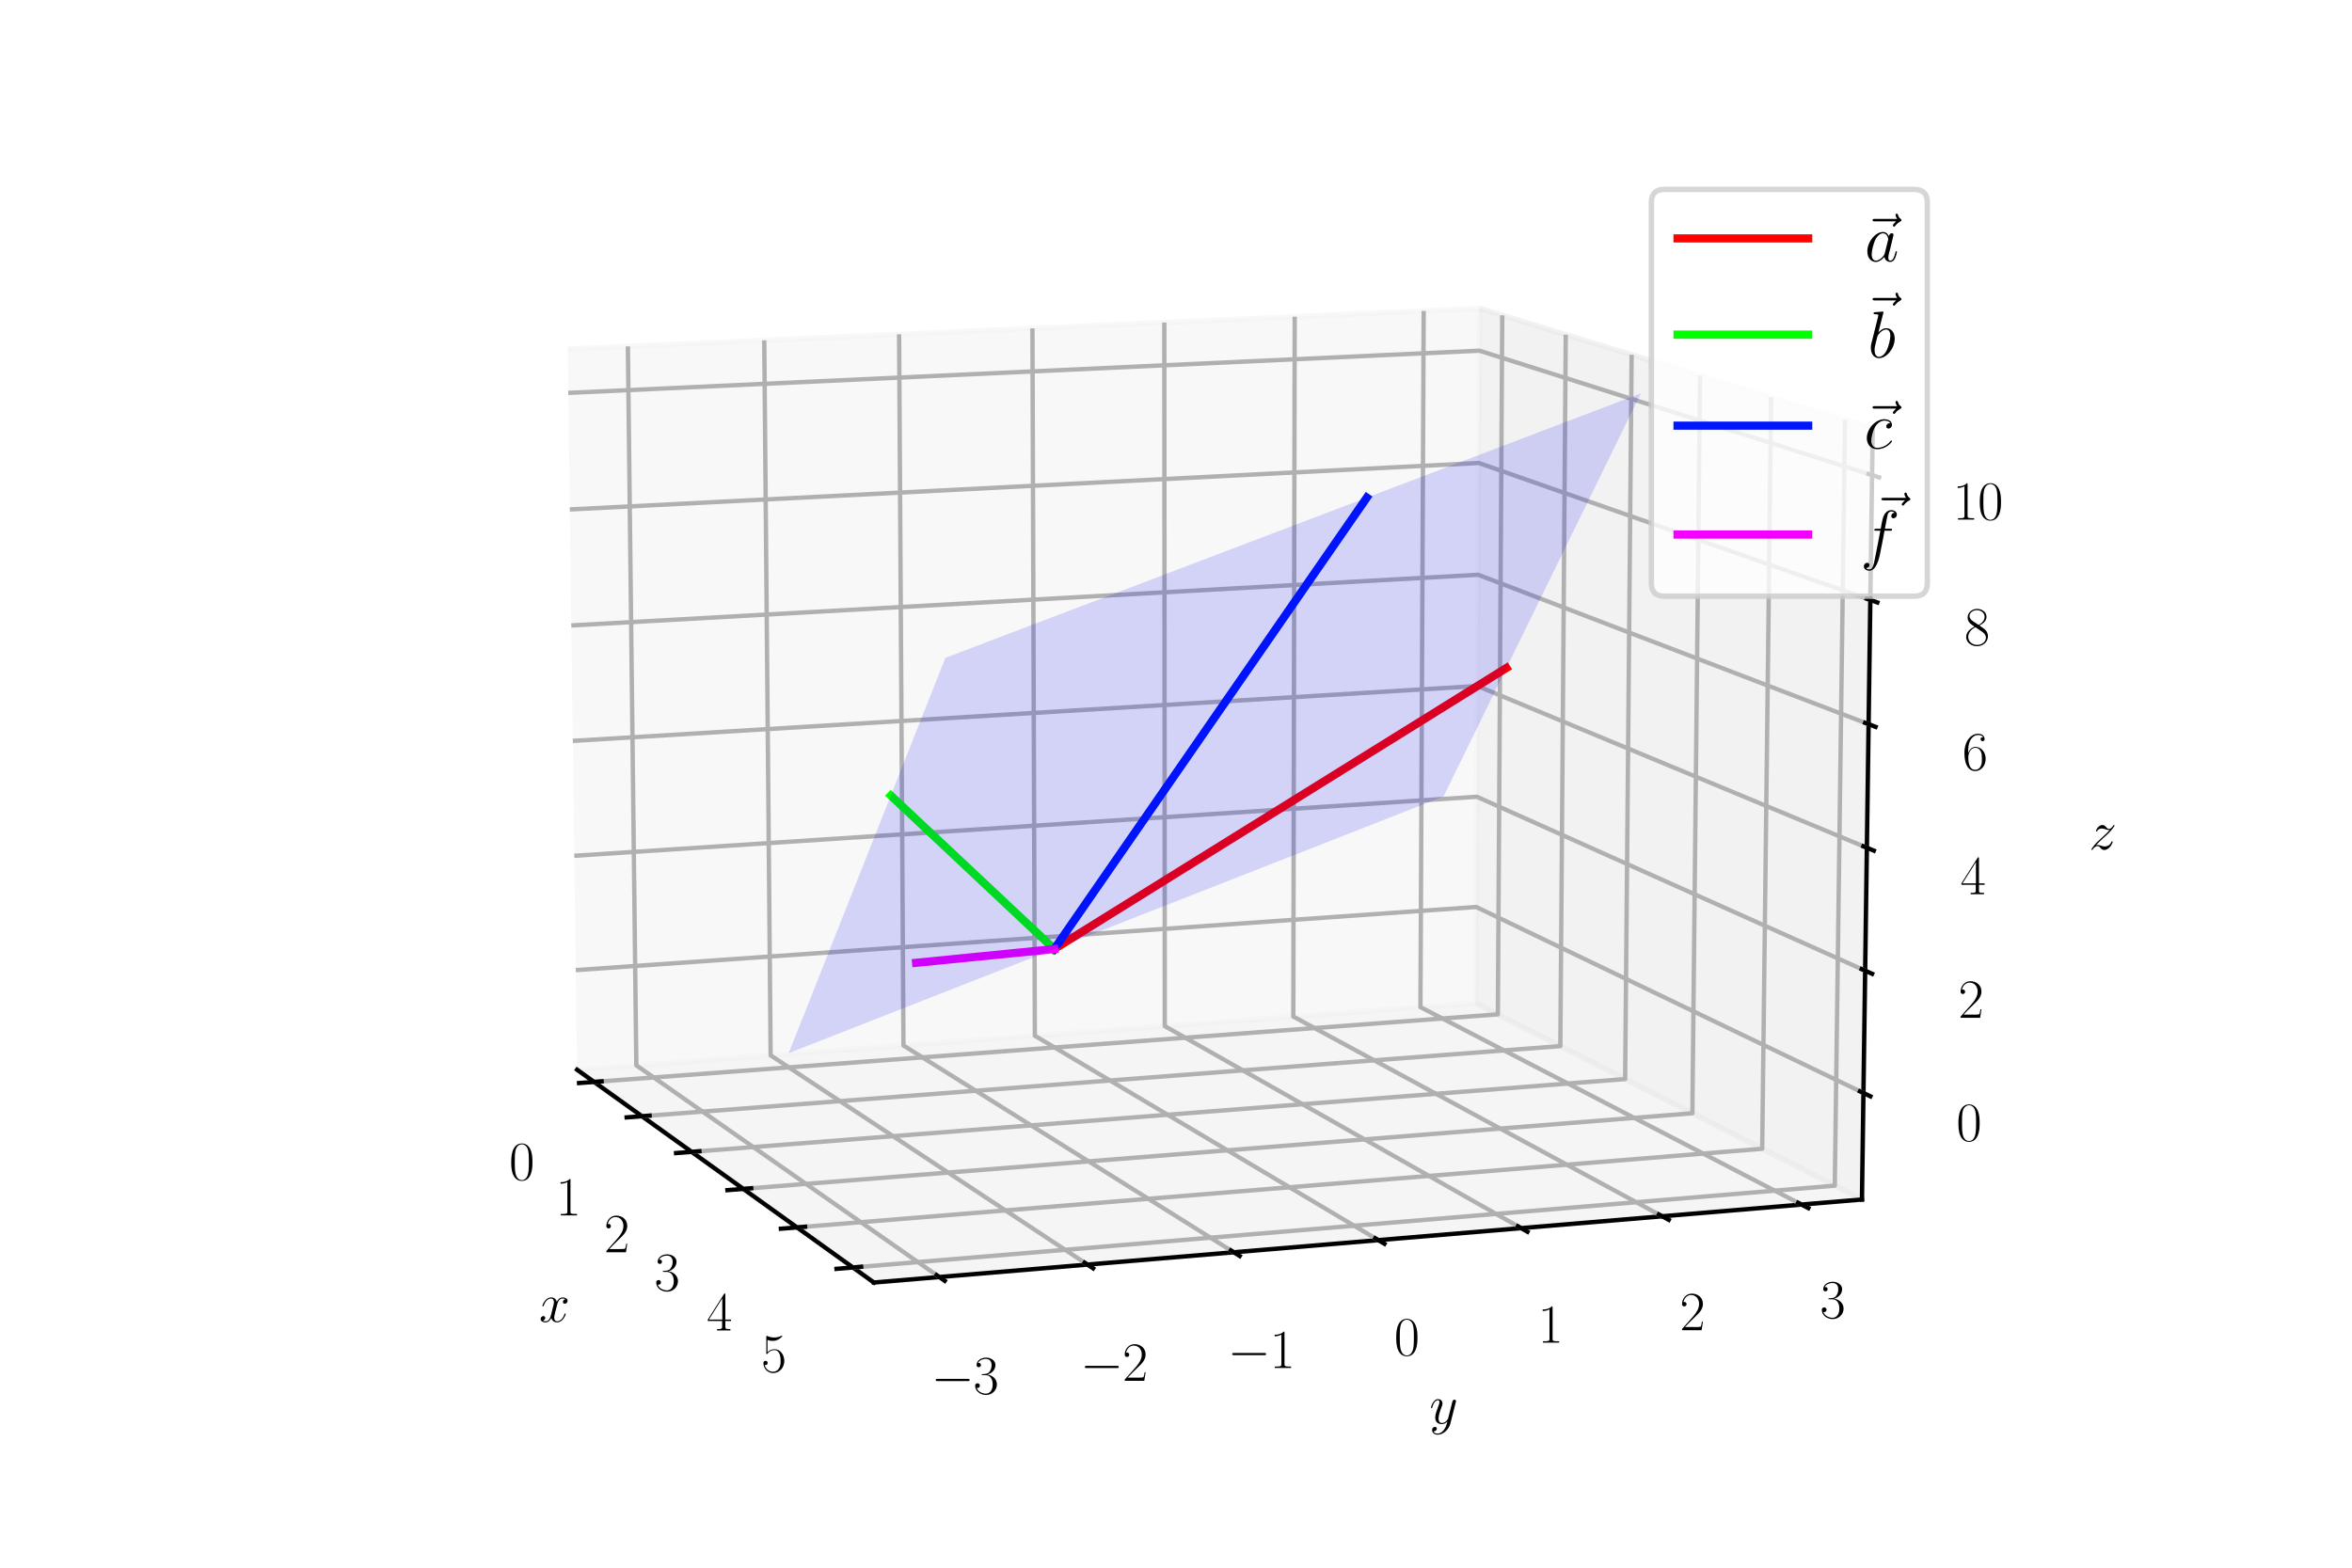 <?xml version="1.0" encoding="utf-8" standalone="no"?>
<!DOCTYPE svg PUBLIC "-//W3C//DTD SVG 1.1//EN"
  "http://www.w3.org/Graphics/SVG/1.1/DTD/svg11.dtd">
<svg xmlns:xlink="http://www.w3.org/1999/xlink" width="432pt" height="288pt" viewBox="0 0 432 288" xmlns="http://www.w3.org/2000/svg" version="1.1">
 <defs>
  <style type="text/css">*{stroke-linejoin: round; stroke-linecap: butt}</style>
 </defs>
 <g id="figure_1">
  <g id="patch_1">
   <path d="M 0 288 
L 432 288 
L 432 0 
L 0 0 
z
" style="fill: #ffffff"/>
  </g>
  <g id="patch_2">
   <path d="M 72 288 
L 360 288 
L 360 0 
L 72 0 
z
" style="fill: #ffffff"/>
  </g>
  <g id="pane3d_1">
   <g id="patch_3">
    <path d="M 105.996 196.52 
L 271.036 184.266 
L 271.778 56.664 
L 104.277 64.122 
" style="fill: #f2f2f2; opacity: 0.5; stroke: #f2f2f2; stroke-linejoin: miter"/>
   </g>
  </g>
  <g id="pane3d_2">
   <g id="patch_4">
    <path d="M 271.036 184.266 
L 341.992 220.357 
L 343.97 78.654 
L 271.778 56.664 
" style="fill: #e6e6e6; opacity: 0.5; stroke: #e6e6e6; stroke-linejoin: miter"/>
   </g>
  </g>
  <g id="pane3d_3">
   <g id="patch_5">
    <path d="M 105.996 196.52 
L 160.508 235.609 
L 341.992 220.357 
L 271.036 184.266 
" style="fill: #ececec; opacity: 0.5; stroke: #ececec; stroke-linejoin: miter"/>
   </g>
  </g>
  <g id="axis3d_1">
   <g id="line2d_1">
    <path d="M 105.996 196.52 
L 160.508 235.609 
" style="fill: none; stroke: #000000; stroke-width: 0.8; stroke-linecap: square"/>
   </g>
   <g id="text_1">
    <!-- $x$ -->
    <g transform="translate(99.009 242.836)scale(0.1 -0.1)">
     <defs>
      <path id="CMMI12-78" d="M 3034 2606 
C 2829 2567 2752 2414 2752 2293 
C 2752 2139 2874 2088 2963 2088 
C 3155 2088 3290 2254 3290 2427 
C 3290 2695 2982 2816 2714 2816 
C 2323 2816 2106 2433 2048 2312 
C 1901 2816 1504 2816 1389 2816 
C 736 2816 390 1980 390 1839 
C 390 1814 416 1782 461 1782 
C 512 1782 525 1820 538 1846 
C 755 2555 1184 2689 1370 2689 
C 1658 2689 1715 2420 1715 2267 
C 1715 2127 1677 1980 1600 1673 
L 1382 798 
C 1286 415 1101 64 762 64 
C 730 64 570 64 435 147 
C 666 192 717 383 717 460 
C 717 588 621 664 499 664 
C 346 664 179 530 179 326 
C 179 57 480 -64 755 -64 
C 1062 -64 1280 179 1414 441 
C 1517 64 1837 -64 2074 -64 
C 2726 -64 3072 773 3072 913 
C 3072 945 3046 971 3008 971 
C 2950 971 2944 939 2925 888 
C 2752 326 2381 64 2093 64 
C 1869 64 1747 230 1747 492 
C 1747 632 1773 734 1875 1156 
L 2099 2024 
C 2195 2408 2413 2689 2707 2689 
C 2720 2689 2899 2689 3034 2606 
z
" transform="scale(0.016)"/>
     </defs>
     <use xlink:href="#CMMI12-78" transform="scale(0.996)"/>
    </g>
   </g>
   <g id="Line3DCollection_1">
    <path d="M 109.12 198.759 
L 275.118 186.343 
L 275.926 57.928 
" style="fill: none; stroke: #b0b0b0; stroke-width: 0.8"/>
    <path d="M 117.908 205.061 
L 286.594 192.18 
L 287.587 61.48 
" style="fill: none; stroke: #b0b0b0; stroke-width: 0.8"/>
    <path d="M 127.035 211.606 
L 298.495 198.233 
L 299.687 65.165 
" style="fill: none; stroke: #b0b0b0; stroke-width: 0.8"/>
    <path d="M 136.521 218.409 
L 310.845 204.515 
L 312.252 68.992 
" style="fill: none; stroke: #b0b0b0; stroke-width: 0.8"/>
    <path d="M 146.388 225.484 
L 323.671 211.039 
L 325.308 72.969 
" style="fill: none; stroke: #b0b0b0; stroke-width: 0.8"/>
    <path d="M 156.658 232.849 
L 337.001 217.818 
L 338.884 77.104 
" style="fill: none; stroke: #b0b0b0; stroke-width: 0.8"/>
   </g>
   <g id="xtick_1">
    <g id="line2d_2">
     <path d="M 110.499 198.656 
L 106.359 198.966 
" style="fill: none; stroke: #000000; stroke-width: 0.8; stroke-linecap: square"/>
    </g>
    <g id="text_2">
     <!-- $\mathdefault{0}$ -->
     <g transform="translate(93.513 216.751)scale(0.1 -0.1)">
      <defs>
       <path id="CMR17-30" d="M 2688 2025 
C 2688 2416 2682 3080 2413 3591 
C 2176 4039 1798 4198 1466 4198 
C 1158 4198 768 4058 525 3597 
C 269 3118 243 2524 243 2025 
C 243 1661 250 1106 448 619 
C 723 -39 1216 -128 1466 -128 
C 1760 -128 2208 -7 2470 600 
C 2662 1042 2688 1559 2688 2025 
z
M 1466 -26 
C 1056 -26 813 325 723 812 
C 653 1188 653 1738 653 2096 
C 653 2588 653 2997 736 3387 
C 858 3929 1216 4096 1466 4096 
C 1728 4096 2067 3923 2189 3400 
C 2272 3036 2278 2607 2278 2096 
C 2278 1680 2278 1169 2202 792 
C 2067 95 1690 -26 1466 -26 
z
" transform="scale(0.016)"/>
      </defs>
      <use xlink:href="#CMR17-30" transform="scale(0.996)"/>
     </g>
    </g>
   </g>
   <g id="xtick_2">
    <g id="line2d_3">
     <path d="M 119.31 204.954 
L 115.101 205.276 
" style="fill: none; stroke: #000000; stroke-width: 0.8; stroke-linecap: square"/>
    </g>
    <g id="text_3">
     <!-- $\mathdefault{1}$ -->
     <g transform="translate(102.069 223.275)scale(0.1 -0.1)">
      <defs>
       <path id="CMR17-31" d="M 1702 4058 
C 1702 4192 1696 4192 1606 4192 
C 1357 3916 979 3827 621 3827 
C 602 3827 570 3827 563 3808 
C 557 3795 557 3782 557 3648 
C 755 3648 1088 3686 1344 3839 
L 1344 461 
C 1344 236 1331 160 781 160 
L 589 160 
L 589 0 
C 896 0 1216 0 1523 0 
C 1830 0 2150 0 2458 0 
L 2458 160 
L 2266 160 
C 1715 160 1702 230 1702 458 
L 1702 4058 
z
" transform="scale(0.016)"/>
      </defs>
      <use xlink:href="#CMR17-31" transform="scale(0.996)"/>
     </g>
    </g>
   </g>
   <g id="xtick_3">
    <g id="line2d_4">
     <path d="M 128.462 211.495 
L 124.18 211.829 
" style="fill: none; stroke: #000000; stroke-width: 0.8; stroke-linecap: square"/>
    </g>
    <g id="text_4">
     <!-- $\mathdefault{2}$ -->
     <g transform="translate(110.956 230.051)scale(0.1 -0.1)">
      <defs>
       <path id="CMR17-32" d="M 2669 989 
L 2554 989 
C 2490 536 2438 459 2413 420 
C 2381 369 1920 369 1830 369 
L 602 369 
C 832 619 1280 1072 1824 1597 
C 2214 1967 2669 2402 2669 3035 
C 2669 3790 2067 4224 1395 4224 
C 691 4224 262 3604 262 3030 
C 262 2780 448 2748 525 2748 
C 589 2748 781 2787 781 3010 
C 781 3207 614 3264 525 3264 
C 486 3264 448 3258 422 3245 
C 544 3790 915 4058 1306 4058 
C 1862 4058 2227 3617 2227 3035 
C 2227 2479 1901 2000 1536 1584 
L 262 146 
L 262 0 
L 2515 0 
L 2669 989 
z
" transform="scale(0.016)"/>
      </defs>
      <use xlink:href="#CMR17-32" transform="scale(0.996)"/>
     </g>
    </g>
   </g>
   <g id="xtick_4">
    <g id="line2d_5">
     <path d="M 137.972 218.293 
L 133.616 218.64 
" style="fill: none; stroke: #000000; stroke-width: 0.8; stroke-linecap: square"/>
    </g>
    <g id="text_5">
     <!-- $\mathdefault{3}$ -->
     <g transform="translate(120.192 237.093)scale(0.1 -0.1)">
      <defs>
       <path id="CMR17-33" d="M 1414 2157 
C 1984 2157 2234 1662 2234 1090 
C 2234 320 1824 25 1453 25 
C 1114 25 563 194 390 693 
C 422 680 454 680 486 680 
C 640 680 755 782 755 948 
C 755 1133 614 1216 486 1216 
C 378 1216 211 1165 211 926 
C 211 335 787 -128 1466 -128 
C 2176 -128 2720 430 2720 1085 
C 2720 1707 2208 2157 1600 2227 
C 2086 2328 2554 2756 2554 3329 
C 2554 3820 2048 4179 1472 4179 
C 890 4179 378 3829 378 3329 
C 378 3110 544 3072 627 3072 
C 762 3072 877 3155 877 3321 
C 877 3486 762 3569 627 3569 
C 602 3569 570 3569 544 3557 
C 730 3959 1235 4032 1459 4032 
C 1683 4032 2106 3925 2106 3320 
C 2106 3143 2080 2828 1862 2550 
C 1670 2304 1453 2304 1242 2284 
C 1210 2284 1062 2269 1037 2269 
C 992 2263 966 2257 966 2208 
C 966 2163 973 2157 1101 2157 
L 1414 2157 
z
" transform="scale(0.016)"/>
      </defs>
      <use xlink:href="#CMR17-33" transform="scale(0.996)"/>
     </g>
    </g>
   </g>
   <g id="xtick_5">
    <g id="line2d_6">
     <path d="M 147.865 225.364 
L 143.431 225.725 
" style="fill: none; stroke: #000000; stroke-width: 0.8; stroke-linecap: square"/>
    </g>
    <g id="text_6">
     <!-- $\mathdefault{4}$ -->
     <g transform="translate(129.8 244.419)scale(0.1 -0.1)">
      <defs>
       <path id="CMR17-34" d="M 2150 4122 
C 2150 4256 2144 4256 2029 4256 
L 128 1254 
L 128 1088 
L 1779 1088 
L 1779 457 
C 1779 224 1766 160 1318 160 
L 1197 160 
L 1197 0 
C 1402 0 1747 0 1965 0 
C 2182 0 2528 0 2733 0 
L 2733 160 
L 2611 160 
C 2163 160 2150 224 2150 457 
L 2150 1088 
L 2803 1088 
L 2803 1254 
L 2150 1254 
L 2150 4122 
z
M 1798 3703 
L 1798 1254 
L 256 1254 
L 1798 3703 
z
" transform="scale(0.016)"/>
      </defs>
      <use xlink:href="#CMR17-34" transform="scale(0.996)"/>
     </g>
    </g>
   </g>
   <g id="xtick_6">
    <g id="line2d_7">
     <path d="M 158.162 232.723 
L 153.647 233.1 
" style="fill: none; stroke: #000000; stroke-width: 0.8; stroke-linecap: square"/>
    </g>
    <g id="text_7">
     <!-- $\mathdefault{5}$ -->
     <g transform="translate(139.802 252.045)scale(0.1 -0.1)">
      <defs>
       <path id="CMR17-35" d="M 730 3692 
C 794 3666 1056 3584 1325 3584 
C 1920 3584 2246 3911 2432 4100 
C 2432 4157 2432 4192 2394 4192 
C 2387 4192 2374 4192 2323 4163 
C 2099 4058 1837 3973 1517 3973 
C 1325 3973 1037 3999 723 4139 
C 653 4171 640 4171 634 4171 
C 602 4171 595 4164 595 4037 
L 595 2203 
C 595 2089 595 2057 659 2057 
C 691 2057 704 2070 736 2114 
C 941 2401 1222 2522 1542 2522 
C 1766 2522 2246 2382 2246 1289 
C 2246 1085 2246 715 2054 421 
C 1894 159 1645 25 1370 25 
C 947 25 518 320 403 814 
C 429 807 480 795 506 795 
C 589 795 749 840 749 1038 
C 749 1210 627 1280 506 1280 
C 358 1280 262 1190 262 1011 
C 262 454 704 -128 1382 -128 
C 2042 -128 2669 440 2669 1264 
C 2669 2030 2170 2624 1549 2624 
C 1222 2624 947 2503 730 2274 
L 730 3692 
z
" transform="scale(0.016)"/>
      </defs>
      <use xlink:href="#CMR17-35" transform="scale(0.996)"/>
     </g>
    </g>
   </g>
  </g>
  <g id="axis3d_2">
   <g id="line2d_8">
    <path d="M 341.992 220.357 
L 160.508 235.609 
" style="fill: none; stroke: #000000; stroke-width: 0.8; stroke-linecap: square"/>
   </g>
   <g id="text_8">
    <!-- $y$ -->
    <g transform="translate(262.553 261.521)scale(0.1 -0.1)">
     <defs>
      <path id="CMMI12-79" d="M 1683 -700 
C 1510 -939 1261 -1152 947 -1152 
C 870 -1152 563 -1152 467 -889 
C 486 -895 518 -895 531 -895 
C 723 -895 851 -729 851 -582 
C 851 -435 730 -384 634 -384 
C 531 -384 307 -458 307 -759 
C 307 -1071 582 -1286 947 -1286 
C 1587 -1286 2234 -700 2413 6 
L 3040 2485 
C 3046 2517 3059 2556 3059 2594 
C 3059 2689 2982 2753 2886 2753 
C 2829 2753 2694 2727 2643 2535 
L 2170 658 
C 2138 543 2138 530 2086 460 
C 1958 281 1747 64 1440 64 
C 1082 64 1050 415 1050 588 
C 1050 952 1222 1443 1395 1903 
C 1466 2088 1504 2178 1504 2305 
C 1504 2574 1312 2816 998 2816 
C 410 2816 173 1890 173 1839 
C 173 1814 198 1782 243 1782 
C 301 1782 307 1807 333 1897 
C 486 2433 730 2689 979 2689 
C 1037 2689 1146 2689 1146 2478 
C 1146 2312 1075 2127 979 1884 
C 666 1047 666 837 666 683 
C 666 77 1101 -64 1421 -64 
C 1606 -64 1837 -6 2061 230 
L 2067 224 
C 1971 -147 1907 -392 1683 -700 
z
" transform="scale(0.016)"/>
     </defs>
     <use xlink:href="#CMMI12-79" transform="scale(0.996)"/>
    </g>
   </g>
   <g id="Line3DCollection_2">
    <path d="M 115.325 63.63 
L 116.876 195.712 
L 172.52 234.6 
" style="fill: none; stroke: #b0b0b0; stroke-width: 0.8"/>
    <path d="M 140.373 62.515 
L 141.546 193.88 
L 199.733 232.313 
" style="fill: none; stroke: #b0b0b0; stroke-width: 0.8"/>
    <path d="M 165.14 61.412 
L 165.943 192.069 
L 226.611 230.054 
" style="fill: none; stroke: #b0b0b0; stroke-width: 0.8"/>
    <path d="M 189.631 60.322 
L 190.073 190.277 
L 253.16 227.823 
" style="fill: none; stroke: #b0b0b0; stroke-width: 0.8"/>
    <path d="M 213.851 59.243 
L 213.939 188.505 
L 279.385 225.619 
" style="fill: none; stroke: #b0b0b0; stroke-width: 0.8"/>
    <path d="M 237.804 58.177 
L 237.546 186.753 
L 305.293 223.441 
" style="fill: none; stroke: #b0b0b0; stroke-width: 0.8"/>
    <path d="M 261.495 57.122 
L 260.898 185.019 
L 330.89 221.29 
" style="fill: none; stroke: #b0b0b0; stroke-width: 0.8"/>
   </g>
   <g id="xtick_7">
    <g id="line2d_9">
     <path d="M 172.023 234.252 
L 173.517 235.297 
" style="fill: none; stroke: #000000; stroke-width: 0.8; stroke-linecap: square"/>
    </g>
    <g id="text_9">
     <!-- $\mathdefault{−3}$ -->
     <g transform="translate(171.022 256.066)scale(0.1 -0.1)">
      <defs>
       <path id="CMSY10-0" d="M 4218 1472 
C 4326 1472 4442 1472 4442 1600 
C 4442 1728 4326 1728 4218 1728 
L 755 1728 
C 646 1728 531 1728 531 1600 
C 531 1472 646 1472 755 1472 
L 4218 1472 
z
" transform="scale(0.016)"/>
      </defs>
      <use xlink:href="#CMSY10-0" transform="scale(0.996)"/>
      <use xlink:href="#CMR17-33" transform="translate(77.487 0)scale(0.996)"/>
     </g>
    </g>
   </g>
   <g id="xtick_8">
    <g id="line2d_10">
     <path d="M 199.214 231.97 
L 200.775 233.001 
" style="fill: none; stroke: #000000; stroke-width: 0.8; stroke-linecap: square"/>
    </g>
    <g id="text_10">
     <!-- $\mathdefault{−2}$ -->
     <g transform="translate(198.416 253.67)scale(0.1 -0.1)">
      <use xlink:href="#CMSY10-0" transform="scale(0.996)"/>
      <use xlink:href="#CMR17-32" transform="translate(77.487 0)scale(0.996)"/>
     </g>
    </g>
   </g>
   <g id="xtick_9">
    <g id="line2d_11">
     <path d="M 226.07 229.715 
L 227.697 230.734 
" style="fill: none; stroke: #000000; stroke-width: 0.8; stroke-linecap: square"/>
    </g>
    <g id="text_11">
     <!-- $\mathdefault{−1}$ -->
     <g transform="translate(225.47 251.304)scale(0.1 -0.1)">
      <use xlink:href="#CMSY10-0" transform="scale(0.996)"/>
      <use xlink:href="#CMR17-31" transform="translate(77.487 0)scale(0.996)"/>
     </g>
    </g>
   </g>
   <g id="xtick_10">
    <g id="line2d_12">
     <path d="M 252.597 227.488 
L 254.288 228.494 
" style="fill: none; stroke: #000000; stroke-width: 0.8; stroke-linecap: square"/>
    </g>
    <g id="text_12">
     <!-- $\mathdefault{0}$ -->
     <g transform="translate(256.064 248.967)scale(0.1 -0.1)">
      <use xlink:href="#CMR17-30" transform="scale(0.996)"/>
     </g>
    </g>
   </g>
   <g id="xtick_11">
    <g id="line2d_13">
     <path d="M 278.802 225.288 
L 280.555 226.282 
" style="fill: none; stroke: #000000; stroke-width: 0.8; stroke-linecap: square"/>
    </g>
    <g id="text_13">
     <!-- $\mathdefault{1}$ -->
     <g transform="translate(282.457 246.659)scale(0.1 -0.1)">
      <use xlink:href="#CMR17-31" transform="scale(0.996)"/>
     </g>
    </g>
   </g>
   <g id="xtick_12">
    <g id="line2d_14">
     <path d="M 304.69 223.114 
L 306.503 224.096 
" style="fill: none; stroke: #000000; stroke-width: 0.8; stroke-linecap: square"/>
    </g>
    <g id="text_14">
     <!-- $\mathdefault{2}$ -->
     <g transform="translate(308.528 244.379)scale(0.1 -0.1)">
      <use xlink:href="#CMR17-32" transform="scale(0.996)"/>
     </g>
    </g>
   </g>
   <g id="xtick_13">
    <g id="line2d_15">
     <path d="M 330.267 220.967 
L 332.139 221.937 
" style="fill: none; stroke: #000000; stroke-width: 0.8; stroke-linecap: square"/>
    </g>
    <g id="text_15">
     <!-- $\mathdefault{3}$ -->
     <g transform="translate(334.283 242.127)scale(0.1 -0.1)">
      <use xlink:href="#CMR17-33" transform="scale(0.996)"/>
     </g>
    </g>
   </g>
  </g>
  <g id="axis3d_3">
   <g id="line2d_16">
    <path d="M 341.992 220.357 
L 343.97 78.654 
" style="fill: none; stroke: #000000; stroke-width: 0.8; stroke-linecap: square"/>
   </g>
   <g id="text_16">
    <!-- $z$ -->
    <g transform="translate(383.694 156.05)scale(0.1 -0.1)">
     <defs>
      <path id="CMMI12-7a" d="M 813 486 
C 1088 803 1312 1004 1632 1296 
C 2016 1632 2182 1793 2272 1891 
C 2720 2338 2944 2713 2944 2764 
C 2944 2816 2893 2816 2880 2816 
C 2835 2816 2822 2793 2790 2750 
C 2630 2494 2477 2367 2310 2367 
C 2176 2367 2106 2421 1984 2565 
C 1850 2715 1741 2816 1555 2816 
C 1088 2816 806 2257 806 2128 
C 806 2108 813 2068 870 2068 
C 922 2068 928 2091 947 2133 
C 1056 2372 1363 2414 1485 2414 
C 1619 2414 1747 2376 1882 2327 
C 2125 2240 2227 2240 2291 2240 
C 2336 2240 2362 2240 2394 2246 
C 2182 1994 1837 1683 1549 1418 
L 902 816 
C 512 415 275 33 275 -12 
C 275 -51 307 -64 346 -64 
C 384 -64 390 -57 435 14 
C 538 163 742 384 979 384 
C 1114 384 1178 342 1306 193 
C 1427 61 1536 -64 1741 -64 
C 2368 -64 2726 732 2726 876 
C 2726 903 2720 942 2656 942 
C 2605 942 2598 917 2579 855 
C 2438 488 2061 338 1811 338 
C 1677 338 1549 376 1414 425 
C 1158 512 1088 512 1005 512 
C 941 512 870 512 813 486 
z
" transform="scale(0.016)"/>
     </defs>
     <use xlink:href="#CMMI12-7a" transform="scale(0.996)"/>
    </g>
   </g>
   <g id="Line3DCollection_3">
    <path d="M 342.265 200.791 
L 271.138 166.622 
L 105.759 178.221 
" style="fill: none; stroke: #b0b0b0; stroke-width: 0.8"/>
    <path d="M 342.579 178.322 
L 271.256 146.371 
L 105.486 157.215 
" style="fill: none; stroke: #b0b0b0; stroke-width: 0.8"/>
    <path d="M 342.894 155.739 
L 271.375 126.026 
L 105.212 136.109 
" style="fill: none; stroke: #b0b0b0; stroke-width: 0.8"/>
    <path d="M 343.211 133.038 
L 271.494 105.587 
L 104.937 114.901 
" style="fill: none; stroke: #b0b0b0; stroke-width: 0.8"/>
    <path d="M 343.529 110.221 
L 271.613 85.054 
L 104.66 93.591 
" style="fill: none; stroke: #b0b0b0; stroke-width: 0.8"/>
    <path d="M 343.849 87.285 
L 271.733 64.425 
L 104.382 72.178 
" style="fill: none; stroke: #b0b0b0; stroke-width: 0.8"/>
   </g>
   <g id="xtick_14">
    <g id="line2d_17">
     <path d="M 341.632 200.487 
L 343.534 201.401 
" style="fill: none; stroke: #000000; stroke-width: 0.8; stroke-linecap: square"/>
    </g>
    <g id="text_17">
     <!-- $\mathdefault{0}$ -->
     <g transform="translate(359.324 209.575)scale(0.1 -0.1)">
      <use xlink:href="#CMR17-30" transform="scale(0.996)"/>
     </g>
    </g>
   </g>
   <g id="xtick_15">
    <g id="line2d_18">
     <path d="M 341.944 178.038 
L 343.852 178.893 
" style="fill: none; stroke: #000000; stroke-width: 0.8; stroke-linecap: square"/>
    </g>
    <g id="text_18">
     <!-- $\mathdefault{2}$ -->
     <g transform="translate(359.689 186.986)scale(0.1 -0.1)">
      <use xlink:href="#CMR17-32" transform="scale(0.996)"/>
     </g>
    </g>
   </g>
   <g id="xtick_16">
    <g id="line2d_19">
     <path d="M 342.257 155.474 
L 344.171 156.269 
" style="fill: none; stroke: #000000; stroke-width: 0.8; stroke-linecap: square"/>
    </g>
    <g id="text_19">
     <!-- $\mathdefault{4}$ -->
     <g transform="translate(360.057 164.28)scale(0.1 -0.1)">
      <use xlink:href="#CMR17-34" transform="scale(0.996)"/>
     </g>
    </g>
   </g>
   <g id="xtick_17">
    <g id="line2d_20">
     <path d="M 342.572 132.794 
L 344.492 133.529 
" style="fill: none; stroke: #000000; stroke-width: 0.8; stroke-linecap: square"/>
    </g>
    <g id="text_20">
     <!-- $\mathdefault{6}$ -->
     <g transform="translate(360.427 141.457)scale(0.1 -0.1)">
      <defs>
       <path id="CMR17-36" d="M 678 2176 
C 678 3690 1395 4032 1811 4032 
C 1946 4032 2272 4009 2400 3776 
C 2298 3776 2106 3776 2106 3553 
C 2106 3381 2246 3323 2336 3323 
C 2394 3323 2566 3348 2566 3560 
C 2566 3954 2246 4179 1805 4179 
C 1043 4179 243 3390 243 1984 
C 243 253 966 -128 1478 -128 
C 2099 -128 2688 427 2688 1283 
C 2688 2081 2170 2662 1517 2662 
C 1126 2662 838 2407 678 1960 
L 678 2176 
z
M 1478 25 
C 691 25 691 1200 691 1436 
C 691 1896 909 2560 1504 2560 
C 1613 2560 1926 2560 2138 2120 
C 2253 1870 2253 1609 2253 1289 
C 2253 944 2253 690 2118 434 
C 1978 171 1773 25 1478 25 
z
" transform="scale(0.016)"/>
      </defs>
      <use xlink:href="#CMR17-36" transform="scale(0.996)"/>
     </g>
    </g>
   </g>
   <g id="xtick_18">
    <g id="line2d_21">
     <path d="M 342.888 109.996 
L 344.814 110.67 
" style="fill: none; stroke: #000000; stroke-width: 0.8; stroke-linecap: square"/>
    </g>
    <g id="text_21">
     <!-- $\mathdefault{8}$ -->
     <g transform="translate(360.798 118.515)scale(0.1 -0.1)">
      <defs>
       <path id="CMR17-38" d="M 1741 2264 
C 2144 2467 2554 2773 2554 3263 
C 2554 3841 1990 4179 1472 4179 
C 890 4179 378 3759 378 3180 
C 378 3021 416 2747 666 2505 
C 730 2442 998 2251 1171 2130 
C 883 1983 211 1634 211 934 
C 211 279 838 -128 1459 -128 
C 2144 -128 2720 362 2720 1010 
C 2720 1590 2330 1857 2074 2029 
L 1741 2264 
z
M 902 2822 
C 851 2854 595 3051 595 3351 
C 595 3739 998 4032 1459 4032 
C 1965 4032 2336 3676 2336 3262 
C 2336 2669 1670 2331 1638 2331 
C 1632 2331 1626 2331 1574 2370 
L 902 2822 
z
M 2080 1519 
C 2176 1449 2483 1240 2483 851 
C 2483 381 2010 25 1472 25 
C 890 25 448 438 448 940 
C 448 1443 838 1862 1280 2060 
L 2080 1519 
z
" transform="scale(0.016)"/>
      </defs>
      <use xlink:href="#CMR17-38" transform="scale(0.996)"/>
     </g>
    </g>
   </g>
   <g id="xtick_19">
    <g id="line2d_22">
     <path d="M 343.206 87.081 
L 345.138 87.694 
" style="fill: none; stroke: #000000; stroke-width: 0.8; stroke-linecap: square"/>
    </g>
    <g id="text_22">
     <!-- $\mathdefault{10}$ -->
     <g transform="translate(358.681 95.453)scale(0.1 -0.1)">
      <use xlink:href="#CMR17-31" transform="scale(0.996)"/>
      <use xlink:href="#CMR17-30" transform="translate(45.69 0)scale(0.996)"/>
     </g>
    </g>
   </g>
  </g>
  <g id="axes_1">
   <g id="line2d_23">
    <path d="M 193.641 174.353 
L 276.693 122.708 
" clip-path="url(#p646d60e36f)" style="fill: none; stroke: #ff0000; stroke-width: 1.5; stroke-linecap: square"/>
   </g>
   <g id="line2d_24">
    <path d="M 193.641 174.353 
L 163.617 146.155 
" clip-path="url(#p646d60e36f)" style="fill: none; stroke: #00ff00; stroke-width: 1.5; stroke-linecap: square"/>
   </g>
   <g id="line2d_25">
    <path d="M 193.641 174.353 
L 251.047 91.412 
" clip-path="url(#p646d60e36f)" style="fill: none; stroke: #0016ff; stroke-width: 1.5; stroke-linecap: square"/>
   </g>
   <g id="line2d_26">
    <path d="M 193.641 174.353 
L 168.269 176.876 
" clip-path="url(#p646d60e36f)" style="fill: none; stroke: #f400ff; stroke-width: 1.5; stroke-linecap: square"/>
   </g>
   <g id="Poly3DCollection_1">
    <path d="M 253.355 150.941 
L 258.96 139.282 
L 270.851 134.642 
L 265.133 146.323 
z
" clip-path="url(#p646d60e36f)" style="fill: #0000f5; fill-opacity: 0.15"/>
    <path d="M 241.522 155.58 
L 247.013 143.944 
L 258.96 139.282 
L 253.355 150.941 
z
" clip-path="url(#p646d60e36f)" style="fill: #0000f5; fill-opacity: 0.15"/>
    <path d="M 229.635 160.241 
L 235.01 148.628 
L 247.013 143.944 
L 241.522 155.58 
z
" clip-path="url(#p646d60e36f)" style="fill: #0000f5; fill-opacity: 0.15"/>
    <path d="M 217.692 164.923 
L 222.951 153.334 
L 235.01 148.628 
L 229.635 160.241 
z
" clip-path="url(#p646d60e36f)" style="fill: #0000f5; fill-opacity: 0.15"/>
    <path d="M 205.695 169.627 
L 210.836 158.061 
L 222.951 153.334 
L 217.692 164.923 
z
" clip-path="url(#p646d60e36f)" style="fill: #0000f5; fill-opacity: 0.15"/>
    <path d="M 258.96 139.282 
L 264.686 127.37 
L 276.693 122.708 
L 270.851 134.642 
z
" clip-path="url(#p646d60e36f)" style="fill: #0000f5; fill-opacity: 0.15"/>
    <path d="M 193.641 174.353 
L 198.663 162.811 
L 210.836 158.061 
L 205.695 169.627 
z
" clip-path="url(#p646d60e36f)" style="fill: #0000f5; fill-opacity: 0.15"/>
    <path d="M 247.013 143.944 
L 252.623 132.055 
L 264.686 127.37 
L 258.96 139.282 
z
" clip-path="url(#p646d60e36f)" style="fill: #0000f5; fill-opacity: 0.15"/>
    <path d="M 181.531 179.101 
L 186.433 167.584 
L 198.663 162.811 
L 193.641 174.353 
z
" clip-path="url(#p646d60e36f)" style="fill: #0000f5; fill-opacity: 0.15"/>
    <path d="M 235.01 148.628 
L 240.502 136.762 
L 252.623 132.055 
L 247.013 143.944 
z
" clip-path="url(#p646d60e36f)" style="fill: #0000f5; fill-opacity: 0.15"/>
    <path d="M 169.365 183.871 
L 174.146 172.378 
L 186.433 167.584 
L 181.531 179.101 
z
" clip-path="url(#p646d60e36f)" style="fill: #0000f5; fill-opacity: 0.15"/>
    <path d="M 222.951 153.334 
L 228.325 141.491 
L 240.502 136.762 
L 235.01 148.628 
z
" clip-path="url(#p646d60e36f)" style="fill: #0000f5; fill-opacity: 0.15"/>
    <path d="M 157.141 188.663 
L 161.8 177.196 
L 174.146 172.378 
L 169.365 183.871 
z
" clip-path="url(#p646d60e36f)" style="fill: #0000f5; fill-opacity: 0.15"/>
    <path d="M 210.836 158.061 
L 216.089 146.242 
L 228.325 141.491 
L 222.951 153.334 
z
" clip-path="url(#p646d60e36f)" style="fill: #0000f5; fill-opacity: 0.15"/>
    <path d="M 144.86 193.478 
L 149.395 182.037 
L 161.8 177.196 
L 157.141 188.663 
z
" clip-path="url(#p646d60e36f)" style="fill: #0000f5; fill-opacity: 0.15"/>
    <path d="M 264.686 127.37 
L 270.538 115.197 
L 282.662 110.512 
L 276.693 122.708 
z
" clip-path="url(#p646d60e36f)" style="fill: #0000f5; fill-opacity: 0.15"/>
    <path d="M 198.663 162.811 
L 203.796 151.016 
L 216.089 146.242 
L 210.836 158.061 
z
" clip-path="url(#p646d60e36f)" style="fill: #0000f5; fill-opacity: 0.15"/>
    <path d="M 252.623 132.055 
L 258.356 119.904 
L 270.538 115.197 
L 264.686 127.37 
z
" clip-path="url(#p646d60e36f)" style="fill: #0000f5; fill-opacity: 0.15"/>
    <path d="M 186.433 167.584 
L 191.443 155.813 
L 203.796 151.016 
L 198.663 162.811 
z
" clip-path="url(#p646d60e36f)" style="fill: #0000f5; fill-opacity: 0.15"/>
    <path d="M 240.502 136.762 
L 246.116 124.634 
L 258.356 119.904 
L 252.623 132.055 
z
" clip-path="url(#p646d60e36f)" style="fill: #0000f5; fill-opacity: 0.15"/>
    <path d="M 174.146 172.378 
L 179.032 160.632 
L 191.443 155.813 
L 186.433 167.584 
z
" clip-path="url(#p646d60e36f)" style="fill: #0000f5; fill-opacity: 0.15"/>
    <path d="M 228.325 141.491 
L 233.817 129.386 
L 246.116 124.634 
L 240.502 136.762 
z
" clip-path="url(#p646d60e36f)" style="fill: #0000f5; fill-opacity: 0.15"/>
    <path d="M 161.8 177.196 
L 166.561 165.475 
L 179.032 160.632 
L 174.146 172.378 
z
" clip-path="url(#p646d60e36f)" style="fill: #0000f5; fill-opacity: 0.15"/>
    <path d="M 216.089 146.242 
L 221.459 134.161 
L 233.817 129.386 
L 228.325 141.491 
z
" clip-path="url(#p646d60e36f)" style="fill: #0000f5; fill-opacity: 0.15"/>
    <path d="M 149.395 182.037 
L 154.031 170.341 
L 166.561 165.475 
L 161.8 177.196 
z
" clip-path="url(#p646d60e36f)" style="fill: #0000f5; fill-opacity: 0.15"/>
    <path d="M 270.538 115.197 
L 276.52 102.754 
L 288.764 98.047 
L 282.662 110.512 
z
" clip-path="url(#p646d60e36f)" style="fill: #0000f5; fill-opacity: 0.15"/>
    <path d="M 203.796 151.016 
L 209.042 138.959 
L 221.459 134.161 
L 216.089 146.242 
z
" clip-path="url(#p646d60e36f)" style="fill: #0000f5; fill-opacity: 0.15"/>
    <path d="M 258.356 119.904 
L 264.217 107.483 
L 276.52 102.754 
L 270.538 115.197 
z
" clip-path="url(#p646d60e36f)" style="fill: #0000f5; fill-opacity: 0.15"/>
    <path d="M 191.443 155.813 
L 196.565 143.78 
L 209.042 138.959 
L 203.796 151.016 
z
" clip-path="url(#p646d60e36f)" style="fill: #0000f5; fill-opacity: 0.15"/>
    <path d="M 246.116 124.634 
L 251.854 112.235 
L 264.217 107.483 
L 258.356 119.904 
z
" clip-path="url(#p646d60e36f)" style="fill: #0000f5; fill-opacity: 0.15"/>
    <path d="M 179.032 160.632 
L 184.028 148.624 
L 196.565 143.78 
L 191.443 155.813 
z
" clip-path="url(#p646d60e36f)" style="fill: #0000f5; fill-opacity: 0.15"/>
    <path d="M 233.817 129.386 
L 239.432 117.011 
L 251.854 112.235 
L 246.116 124.634 
z
" clip-path="url(#p646d60e36f)" style="fill: #0000f5; fill-opacity: 0.15"/>
    <path d="M 166.561 165.475 
L 171.43 153.492 
L 184.028 148.624 
L 179.032 160.632 
z
" clip-path="url(#p646d60e36f)" style="fill: #0000f5; fill-opacity: 0.15"/>
    <path d="M 221.459 134.161 
L 226.949 121.809 
L 239.432 117.011 
L 233.817 129.386 
z
" clip-path="url(#p646d60e36f)" style="fill: #0000f5; fill-opacity: 0.15"/>
    <path d="M 154.031 170.341 
L 158.77 158.384 
L 171.43 153.492 
L 166.561 165.475 
z
" clip-path="url(#p646d60e36f)" style="fill: #0000f5; fill-opacity: 0.15"/>
    <path d="M 276.52 102.754 
L 282.636 90.031 
L 295.002 85.302 
L 288.764 98.047 
z
" clip-path="url(#p646d60e36f)" style="fill: #0000f5; fill-opacity: 0.15"/>
    <path d="M 209.042 138.959 
L 214.406 126.631 
L 226.949 121.809 
L 221.459 134.161 
z
" clip-path="url(#p646d60e36f)" style="fill: #0000f5; fill-opacity: 0.15"/>
    <path d="M 264.217 107.483 
L 270.209 94.783 
L 282.636 90.031 
L 276.52 102.754 
z
" clip-path="url(#p646d60e36f)" style="fill: #0000f5; fill-opacity: 0.15"/>
    <path d="M 196.565 143.78 
L 201.802 131.476 
L 214.406 126.631 
L 209.042 138.959 
z
" clip-path="url(#p646d60e36f)" style="fill: #0000f5; fill-opacity: 0.15"/>
    <path d="M 251.854 112.235 
L 257.722 99.558 
L 270.209 94.783 
L 264.217 107.483 
z
" clip-path="url(#p646d60e36f)" style="fill: #0000f5; fill-opacity: 0.15"/>
    <path d="M 184.028 148.624 
L 189.136 136.345 
L 201.802 131.476 
L 196.565 143.78 
z
" clip-path="url(#p646d60e36f)" style="fill: #0000f5; fill-opacity: 0.15"/>
    <path d="M 239.432 117.011 
L 245.174 104.356 
L 257.722 99.558 
L 251.854 112.235 
z
" clip-path="url(#p646d60e36f)" style="fill: #0000f5; fill-opacity: 0.15"/>
    <path d="M 171.43 153.492 
L 176.408 141.238 
L 189.136 136.345 
L 184.028 148.624 
z
" clip-path="url(#p646d60e36f)" style="fill: #0000f5; fill-opacity: 0.15"/>
    <path d="M 226.949 121.809 
L 232.564 109.178 
L 245.174 104.356 
L 239.432 117.011 
z
" clip-path="url(#p646d60e36f)" style="fill: #0000f5; fill-opacity: 0.15"/>
    <path d="M 158.77 158.384 
L 163.617 146.155 
L 176.408 141.238 
L 171.43 153.492 
z
" clip-path="url(#p646d60e36f)" style="fill: #0000f5; fill-opacity: 0.15"/>
    <path d="M 282.636 90.031 
L 288.89 77.02 
L 301.381 72.27 
L 295.002 85.302 
z
" clip-path="url(#p646d60e36f)" style="fill: #0000f5; fill-opacity: 0.15"/>
    <path d="M 214.406 126.631 
L 219.892 114.023 
L 232.564 109.178 
L 226.949 121.809 
z
" clip-path="url(#p646d60e36f)" style="fill: #0000f5; fill-opacity: 0.15"/>
    <path d="M 270.209 94.783 
L 276.338 81.794 
L 288.89 77.02 
L 282.636 90.031 
z
" clip-path="url(#p646d60e36f)" style="fill: #0000f5; fill-opacity: 0.15"/>
    <path d="M 201.802 131.476 
L 207.158 118.893 
L 219.892 114.023 
L 214.406 126.631 
z
" clip-path="url(#p646d60e36f)" style="fill: #0000f5; fill-opacity: 0.15"/>
    <path d="M 257.722 99.558 
L 263.723 86.591 
L 276.338 81.794 
L 270.209 94.783 
z
" clip-path="url(#p646d60e36f)" style="fill: #0000f5; fill-opacity: 0.15"/>
    <path d="M 189.136 136.345 
L 194.36 123.786 
L 207.158 118.893 
L 201.802 131.476 
z
" clip-path="url(#p646d60e36f)" style="fill: #0000f5; fill-opacity: 0.15"/>
    <path d="M 245.174 104.356 
L 251.047 91.412 
L 263.723 86.591 
L 257.722 99.558 
z
" clip-path="url(#p646d60e36f)" style="fill: #0000f5; fill-opacity: 0.15"/>
    <path d="M 176.408 141.238 
L 181.5 128.704 
L 194.36 123.786 
L 189.136 136.345 
z
" clip-path="url(#p646d60e36f)" style="fill: #0000f5; fill-opacity: 0.15"/>
    <path d="M 232.564 109.178 
L 238.307 96.257 
L 251.047 91.412 
L 245.174 104.356 
z
" clip-path="url(#p646d60e36f)" style="fill: #0000f5; fill-opacity: 0.15"/>
    <path d="M 163.617 146.155 
L 168.575 133.646 
L 181.5 128.704 
L 176.408 141.238 
z
" clip-path="url(#p646d60e36f)" style="fill: #0000f5; fill-opacity: 0.15"/>
    <path d="M 219.892 114.023 
L 225.504 101.126 
L 238.307 96.257 
L 232.564 109.178 
z
" clip-path="url(#p646d60e36f)" style="fill: #0000f5; fill-opacity: 0.15"/>
    <path d="M 207.158 118.893 
L 212.637 106.019 
L 225.504 101.126 
L 219.892 114.023 
z
" clip-path="url(#p646d60e36f)" style="fill: #0000f5; fill-opacity: 0.15"/>
    <path d="M 194.36 123.786 
L 199.706 110.937 
L 212.637 106.019 
L 207.158 118.893 
z
" clip-path="url(#p646d60e36f)" style="fill: #0000f5; fill-opacity: 0.15"/>
    <path d="M 181.5 128.704 
L 186.71 115.879 
L 199.706 110.937 
L 194.36 123.786 
z
" clip-path="url(#p646d60e36f)" style="fill: #0000f5; fill-opacity: 0.15"/>
    <path d="M 168.575 133.646 
L 173.648 120.846 
L 186.71 115.879 
L 181.5 128.704 
z
" clip-path="url(#p646d60e36f)" style="fill: #0000f5; fill-opacity: 0.15"/>
   </g>
   <g id="legend_1">
    <g id="patch_6">
     <path d="M 305.719 109.526 
L 351.6 109.526 
Q 354 109.526 354 107.126 
L 354 37.2 
Q 354 34.8 351.6 34.8 
L 305.719 34.8 
Q 303.319 34.8 303.319 37.2 
L 303.319 107.126 
Q 303.319 109.526 305.719 109.526 
z
" style="fill: #ffffff; opacity: 0.8; stroke: #cccccc; stroke-linejoin: miter"/>
    </g>
    <g id="line2d_27">
     <path d="M 308.119 43.8 
L 320.119 43.8 
L 332.119 43.8 
" style="fill: none; stroke: #ff0000; stroke-width: 1.5; stroke-linecap: square"/>
    </g>
    <g id="text_23">
     <!-- $\vec{a}$ -->
     <g transform="translate(341.719 48)scale(0.12 -0.12)">
      <defs>
       <path id="CMMI12-7e" d="M 3424 3835 
C 3347 3764 3110 3540 3110 3451 
C 3110 3387 3168 3329 3232 3329 
C 3290 3329 3315 3368 3360 3432 
C 3514 3624 3686 3745 3834 3828 
C 3898 3867 3942 3886 3942 3956 
C 3942 4014 3891 4046 3853 4078 
C 3674 4200 3629 4372 3610 4449 
C 3590 4500 3571 4577 3482 4577 
C 3443 4577 3366 4552 3366 4456 
C 3366 4398 3405 4244 3526 4072 
L 1376 4072 
C 1267 4072 1158 4072 1158 3950 
C 1158 3835 1274 3835 1376 3835 
L 3424 3835 
z
" transform="scale(0.016)"/>
       <path id="CMMI12-61" d="M 1926 760 
C 1894 651 1894 639 1805 517 
C 1664 338 1382 64 1082 64 
C 819 64 672 300 672 677 
C 672 1028 870 1743 992 2012 
C 1210 2459 1510 2689 1760 2689 
C 2182 2689 2266 2165 2266 2114 
C 2266 2108 2246 2024 2240 2012 
L 1926 760 
z
M 2336 2395 
C 2266 2561 2093 2816 1760 2816 
C 1037 2816 256 1884 256 939 
C 256 307 627 -64 1062 -64 
C 1414 -64 1715 211 1894 422 
C 1958 45 2259 -64 2451 -64 
C 2643 -64 2797 51 2912 281 
C 3014 498 3104 888 3104 913 
C 3104 945 3078 971 3040 971 
C 2982 971 2976 939 2950 843 
C 2854 466 2733 64 2470 64 
C 2285 64 2272 230 2272 358 
C 2272 505 2291 575 2349 824 
C 2394 984 2426 1124 2477 1309 
C 2714 2267 2771 2497 2771 2535 
C 2771 2625 2701 2695 2605 2695 
C 2400 2695 2349 2472 2336 2395 
z
" transform="scale(0.016)"/>
      </defs>
      <use xlink:href="#CMMI12-7e" transform="scale(0.996)"/>
      <use xlink:href="#CMMI12-61" transform="translate(6.446 0)scale(0.996)"/>
     </g>
    </g>
    <g id="line2d_28">
     <path d="M 308.119 61.476 
L 320.119 61.476 
L 332.119 61.476 
" style="fill: none; stroke: #00ff00; stroke-width: 1.5; stroke-linecap: square"/>
    </g>
    <g id="text_24">
     <!-- $\vec{b}$ -->
     <g transform="translate(341.719 65.676)scale(0.12 -0.12)">
      <defs>
       <path id="CMMI12-62" d="M 1478 4257 
C 1485 4283 1498 4321 1498 4352 
C 1498 4416 1434 4416 1421 4416 
C 1414 4416 1184 4393 1069 4377 
C 960 4377 864 4358 749 4358 
C 595 4345 550 4339 550 4224 
C 550 4160 614 4160 678 4160 
C 1005 4160 1005 4103 1005 4040 
C 1005 3996 954 3811 928 3696 
L 774 3085 
C 710 2831 346 1387 320 1272 
C 288 1114 288 1005 288 922 
C 288 274 653 -64 1069 -64 
C 1811 -64 2579 888 2579 1814 
C 2579 2401 2246 2816 1766 2816 
C 1434 2816 1133 2542 1011 2414 
L 1478 4257 
z
M 1075 64 
C 870 64 646 217 646 715 
C 646 926 666 1047 781 1494 
C 800 1577 902 1986 928 2069 
C 941 2120 1318 2689 1754 2689 
C 2035 2689 2163 2408 2163 2076 
C 2163 1769 1984 1047 1824 715 
C 1664 370 1370 64 1075 64 
z
" transform="scale(0.016)"/>
      </defs>
      <use xlink:href="#CMMI12-7e" transform="translate(0 26.29)scale(0.996)"/>
      <use xlink:href="#CMMI12-62" transform="translate(11.312 0)scale(0.996)"/>
     </g>
    </g>
    <g id="line2d_29">
     <path d="M 308.119 78.201 
L 320.119 78.201 
L 332.119 78.201 
" style="fill: none; stroke: #0016ff; stroke-width: 1.5; stroke-linecap: square"/>
    </g>
    <g id="text_25">
     <!-- $\vec{c}$ -->
     <g transform="translate(341.719 82.401)scale(0.12 -0.12)">
      <defs>
       <path id="CMMI12-63" d="M 2502 2431 
C 2381 2431 2323 2431 2234 2355 
C 2195 2323 2125 2227 2125 2125 
C 2125 1997 2221 1920 2342 1920 
C 2496 1920 2669 2044 2669 2292 
C 2669 2588 2374 2816 1933 2816 
C 1094 2816 256 1903 256 996 
C 256 441 602 -64 1254 -64 
C 2125 -64 2675 622 2675 706 
C 2675 744 2637 776 2611 776 
C 2592 776 2586 770 2528 713 
C 2118 162 1510 64 1267 64 
C 826 64 685 446 685 764 
C 685 988 794 1605 1024 2039 
C 1190 2338 1536 2682 1939 2682 
C 2022 2682 2374 2682 2502 2431 
z
" transform="scale(0.016)"/>
      </defs>
      <use xlink:href="#CMMI12-7e" transform="scale(0.996)"/>
      <use xlink:href="#CMMI12-63" transform="translate(5.639 0)scale(0.996)"/>
     </g>
    </g>
    <g id="line2d_30">
     <path d="M 308.119 98.202 
L 320.119 98.202 
L 332.119 98.202 
" style="fill: none; stroke: #f400ff; stroke-width: 1.5; stroke-linecap: square"/>
    </g>
    <g id="text_26">
     <!-- $\vec{f}$ -->
     <g transform="translate(341.719 102.402)scale(0.12 -0.12)">
      <defs>
       <path id="CMMI12-66" d="M 2854 2566 
C 2982 2566 3034 2566 3034 2688 
C 3034 2752 2982 2752 2867 2752 
L 2349 2752 
C 2470 3429 2560 3897 2611 4107 
C 2650 4265 2784 4416 2950 4416 
C 3085 4416 3219 4358 3283 4298 
C 3034 4272 2957 4082 2957 3969 
C 2957 3837 3053 3759 3174 3759 
C 3302 3759 3494 3870 3494 4119 
C 3494 4393 3226 4544 2944 4544 
C 2669 4544 2400 4334 2272 4078 
C 2157 3848 2093 3611 1946 2752 
L 1517 2752 
C 1395 2752 1331 2752 1331 2637 
C 1331 2566 1370 2566 1498 2566 
L 1907 2566 
C 1792 1976 1530 542 1382 -137 
C 1274 -689 1178 -1152 858 -1152 
C 838 -1152 653 -1152 538 -1031 
C 864 -1005 864 -726 864 -720 
C 864 -593 768 -517 646 -517 
C 518 -517 326 -625 326 -867 
C 326 -1140 608 -1280 858 -1280 
C 1510 -1280 1779 -118 1850 199 
C 1965 688 2278 2376 2310 2566 
L 2854 2566 
z
" transform="scale(0.016)"/>
      </defs>
      <use xlink:href="#CMMI12-7e" transform="translate(13.569 26.29)scale(0.996)"/>
      <use xlink:href="#CMMI12-66" transform="scale(0.996)"/>
     </g>
    </g>
   </g>
  </g>
 </g>
 <defs>
  <clipPath id="p646d60e36f">
   <rect x="72" y="0" width="288" height="288"/>
  </clipPath>
 </defs>
</svg>
